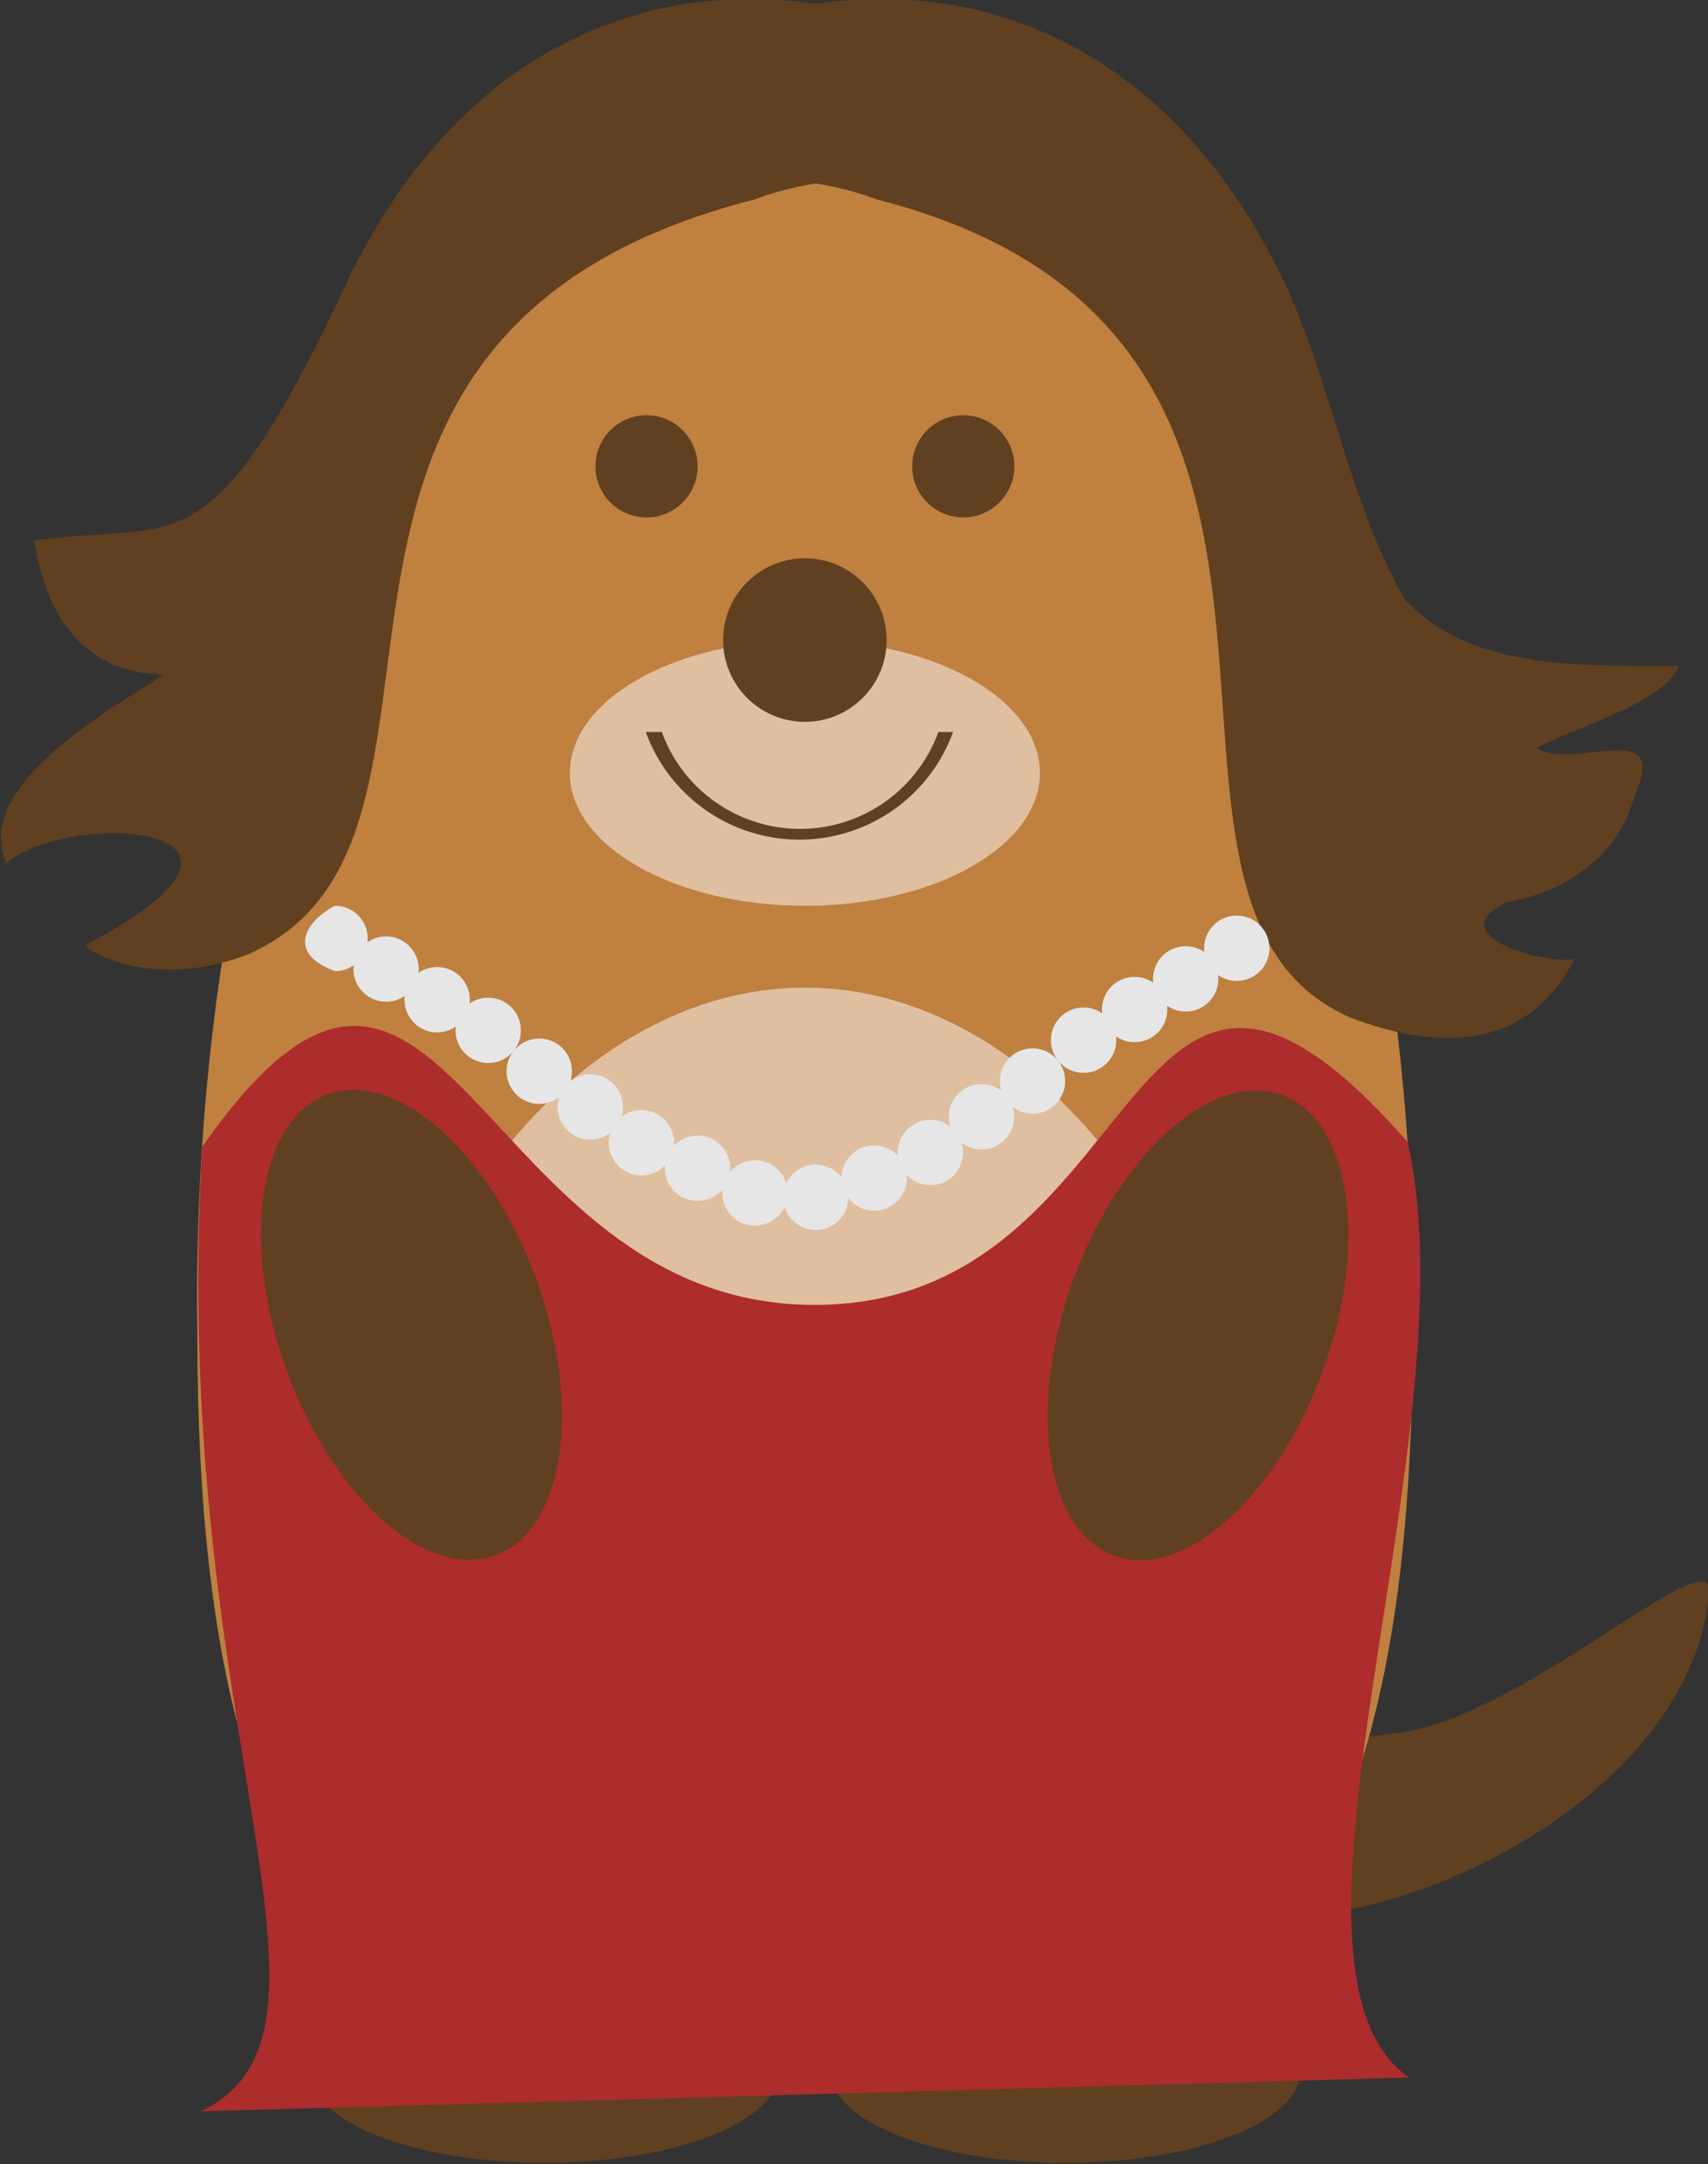 <?xml version="1.0" encoding="UTF-8" standalone="no"?>
<!-- Created with Inkscape (http://www.inkscape.org/) -->

<svg
   xmlns:dc="http://purl.org/dc/elements/1.1/"
   xmlns:cc="http://creativecommons.org/ns#"
   xmlns:rdf="http://www.w3.org/1999/02/22-rdf-syntax-ns#"
   xmlns:svg="http://www.w3.org/2000/svg"
   xmlns="http://www.w3.org/2000/svg"
   xmlns:sodipodi="http://sodipodi.sourceforge.net/DTD/sodipodi-0.dtd"
   xmlns:inkscape="http://www.inkscape.org/namespaces/inkscape"
   width="33.3mm"
   height="42.187mm"
   viewBox="0 0 33.3 42.187"
   version="1.1"
   id="svg8"
   inkscape:version="0.92.2 5c3e80d, 2017-08-06"
   sodipodi:docname="MissMarmot.svg">
  <rect x="0" y="0" width="33.3" height="42.187" fill="#333333" stroke="none"/>
  <defs
     id="defs2">
    <clipPath
       id="clipPath1759"
       clipPathUnits="userSpaceOnUse">
      <path
         inkscape:connector-curvature="0"
         id="path1757"
         d="M 0,0 H 85.447 V 47.793 H 0 Z" />
    </clipPath>
    <clipPath
       id="clipPath1869"
       clipPathUnits="userSpaceOnUse">
      <path
         inkscape:connector-curvature="0"
         id="path1867"
         d="M 0,0 H 63.153 V 66.922 H 0 Z" />
    </clipPath>
    <clipPath
       id="clipPath2011"
       clipPathUnits="userSpaceOnUse">
      <path
         inkscape:connector-curvature="0"
         id="path2009"
         d="M 0,0 H 63.153 V 63.379 H 0 Z" />
    </clipPath>
    <clipPath
       id="clipPath2073"
       clipPathUnits="userSpaceOnUse">
      <path
         inkscape:connector-curvature="0"
         id="path2071"
         d="M 0,0 H 63.153 V 63.379 H 0 Z" />
    </clipPath>
    <clipPath
       id="clipPath2135"
       clipPathUnits="userSpaceOnUse">
      <path
         inkscape:connector-curvature="0"
         id="path2133"
         d="M 0,0 H 63.153 V 63.379 H 0 Z" />
    </clipPath>
    <clipPath
       id="clipPath2197"
       clipPathUnits="userSpaceOnUse">
      <path
         inkscape:connector-curvature="0"
         id="path2195"
         d="M 0,0 H 63.153 V 63.379 H 0 Z" />
    </clipPath>
    <clipPath
       id="clipPath2259"
       clipPathUnits="userSpaceOnUse">
      <path
         inkscape:connector-curvature="0"
         id="path2257"
         d="M 0,0 H 63.153 V 63.379 H 0 Z" />
    </clipPath>
  </defs>
  <sodipodi:namedview
     id="base"
     pagecolor="#ffffff"
     bordercolor="#666666"
     borderopacity="1.0"
     inkscape:pageopacity="0.0"
     inkscape:pageshadow="2"
     inkscape:zoom="0.86395541"
     inkscape:cx="245.21245"
     inkscape:cy="63.226728"
     inkscape:document-units="mm"
     inkscape:current-layer="layer1"
     showgrid="false"
     inkscape:snap-global="false"
     showguides="false"
     fit-margin-top="0"
     fit-margin-left="0"
     fit-margin-right="0"
     fit-margin-bottom="0" />
  <g
     inkscape:label="Layer 1"
     inkscape:groupmode="layer"
     id="layer1"
     transform="translate(-81.585,-134.55)">
    <g
       style="stroke-width:2.874"
       id="g110"
       transform="matrix(0.123,0,0,-0.123,291.308,189.225)" />
    <g
       style="stroke-width:2.874"
       id="g112"
       transform="matrix(0.123,0,0,-0.123,291.308,189.225)" />
    <g
       style="stroke-width:2.874"
       id="g114"
       transform="matrix(0.123,0,0,-0.123,291.308,189.225)" />
    <g
       style="stroke-width:2.874"
       id="g116"
       transform="matrix(0.123,0,0,-0.123,291.308,189.225)" />
    <g
       id="g1845"
       transform="matrix(0.702,0.074,0.074,-0.702,-85.116,142.676)" />
    <g
       id="g1975"
       transform="matrix(0.336,0.108,0.108,-0.336,-84.658,142.69)" />
    <g
       id="g1995"
       transform="matrix(0.353,0,0,-0.353,-85.08,145.473)" />
    <g
       id="g2057"
       transform="matrix(0.094,-0.048,-0.048,-0.094,-60.909,150.701)" />
    <g
       id="g2119"
       transform="matrix(0.088,-0.007,-0.007,-0.088,-54.641,144.326)" />
    <g
       id="g2181"
       transform="matrix(0.064,0.029,0.029,-0.064,-45.818,139.806)" />
    <g
       id="g2243"
       transform="matrix(0.049,0.019,0.019,-0.049,-37.12,143.842)" />
    <g
       id="g2305"
       transform="matrix(0.042,-0.007,-0.007,-0.042,-29.793,149.593)" />
    <path
       inkscape:connector-curvature="0"
       id="path2317"
       style="fill:none;stroke:#ffffff;stroke-width:0.351;stroke-linecap:butt;stroke-linejoin:miter;stroke-miterlimit:10;stroke-dasharray:none;stroke-opacity:1"
       d="m -95.08,155.473 v -40 h 82.001 v 40 z" />
    <g
       id="g4716"
       transform="matrix(0.353,0,0,-0.353,-68.177,133.094)">
      <g
         id="g4718" />
    </g>
    <g
       id="g5245"
       transform="matrix(1.991,0,0,1.991,251.307,-86.371)"
       style="stroke-width:0.502">
      <g
         id="g5148"
         transform="matrix(0.353,0,0,-0.353,-77.363,133.237)"
         style="stroke-width:0.502">
        <path
           d="m -0.709,5.669 c 0,1.409 -2.919,2.551 -6.52,2.551 -3.601,0 -6.52,-1.142 -6.52,-2.551 0,-1.409 2.919,-2.551 6.52,-2.551 3.601,0 6.52,1.142 6.52,2.551 z"
           style="fill:#604020;fill-opacity:1;fill-rule:nonzero;stroke:none;stroke-width:0.502"
           id="path5146"
           inkscape:connector-curvature="0" />
      </g>
      <g
         id="g5152"
         transform="matrix(0.353,0,0,-0.353,-77.363,133.237)"
         style="stroke-width:0.502">
        <path
           d="m 13.748,5.669 c 0,1.409 -2.919,2.551 -6.52,2.551 -3.601,0 -6.52,-1.142 -6.52,-2.551 0,-1.409 2.919,-2.551 6.52,-2.551 3.601,0 6.52,1.142 6.52,2.551 z"
           style="fill:#604020;fill-opacity:1;fill-rule:nonzero;stroke:none;stroke-width:0.502"
           id="path5150"
           inkscape:connector-curvature="0" />
      </g>
      <g
         id="g5156"
         transform="matrix(0.353,0,0,-0.353,-77.363,133.237)"
         style="stroke-width:0.502">
        <path
           d="m 9.78,57.544 c 0,2.035 -1.142,3.685 -2.551,3.685 -1.409,0 -2.551,-1.65 -2.551,-3.685 0,-2.035 1.142,-3.685 2.551,-3.685 1.409,0 2.551,1.65 2.551,3.685 z"
           style="fill:#604020;fill-opacity:1;fill-rule:nonzero;stroke:none;stroke-width:0.502"
           id="path5154"
           inkscape:connector-curvature="0" />
      </g>
      <g
         id="g5160"
         transform="matrix(0.353,0,0,-0.353,-77.363,133.237)"
         style="stroke-width:0.502">
        <path
           d="m -4.677,57.544 c 0,2.035 -1.142,3.685 -2.551,3.685 -1.409,0 -2.551,-1.65 -2.551,-3.685 0,-2.035 1.142,-3.685 2.551,-3.685 1.409,0 2.551,1.65 2.551,3.685 z"
           style="fill:#604020;fill-opacity:1;fill-rule:nonzero;stroke:none;stroke-width:0.502"
           id="path5158"
           inkscape:connector-curvature="0" />
      </g>
      <g
         id="g5164"
         transform="matrix(0.353,0,0,-0.353,-77.363,133.237)"
         style="stroke-width:0.502">
        <path
           d="M 25.087,18.992 C 24.52,11.339 9.78,6.803 9.496,12.473 c -0.567,3.401 3.118,1.984 6.803,2.551 3.402,0.283 8.787,5.386 8.787,3.969 z"
           style="fill:#604020;fill-opacity:1;fill-rule:nonzero;stroke:none;stroke-width:0.502"
           id="path5162"
           inkscape:connector-curvature="0" />
      </g>
      <path
         inkscape:connector-curvature="0"
         id="path5166"
         style="fill:#bf8040;fill-opacity:1;fill-rule:nonzero;stroke:none;stroke-width:0.177"
         d="m -71.412,124.036 c 0,6.6 -2.4,7.4 -5.95,7.4 -3.55,0 -5.95,-0.8 -5.95,-7.4 -0.1,-6.6 2.6,-11.9 5.95,-11.9 3.35,0 6.05,5.3 5.95,11.9 z" />
      <g
         id="g5170"
         transform="matrix(0.353,0,0,-0.353,-77.363,133.237)"
         style="stroke-width:0.502">
        <path
           d="m 12.047,20.126 c 0,-8.504 -5.103,-9.638 -12.047,-9.638 -6.945,0 -12.047,1.134 -12.047,9.638 0,8.504 5.669,15.59 12.047,15.59 6.378,0 12.047,-7.087 12.047,-15.59 z"
           style="fill:#dfbf9f;fill-opacity:1;fill-rule:nonzero;stroke:none;stroke-width:0.502"
           id="path5168"
           inkscape:connector-curvature="0" />
      </g>
      <path
         sodipodi:nodetypes="cccscc"
         d="m -71.446,131.301 -11.832,0.331 c 1.655,-0.788 -0.318,-3.775 0.013,-9.442 2.362,-3.381 2.647,1.546 5.997,1.546 3.35,0 2.973,-4.832 5.808,-1.593 0.645,2.867 -1.532,8.081 0.013,9.158 z"
         style="fill:#ad2c2c;fill-opacity:1;fill-rule:nonzero;stroke:none;stroke-width:0.177"
         id="path5172"
         inkscape:connector-curvature="0" />
      <path
         inkscape:connector-curvature="0"
         id="path5174"
         style="fill:#604020;fill-opacity:1;fill-rule:nonzero;stroke:none;stroke-width:0.177"
         d="m -72.692,121.681 c -0.675,-0.246 -1.589,0.565 -2.043,1.811 -0.453,1.246 -0.274,2.454 0.401,2.7 0.675,0.246 1.589,-0.565 2.043,-1.811 0.453,-1.246 0.274,-2.454 -0.401,-2.7 z" />
      <g
         id="g5178"
         transform="matrix(0.353,0,0,-0.353,-77.363,133.237)"
         style="stroke-width:0.502">
        <path
           d="m -8.586,19.969 c 1.913,0.696 2.421,4.123 1.136,7.654 -1.285,3.531 -3.877,5.829 -5.79,5.133 -1.913,-0.696 -2.421,-4.123 -1.136,-7.654 1.285,-3.531 3.877,-5.829 5.79,-5.133 z"
           style="fill:#604020;fill-opacity:1;fill-rule:nonzero;stroke:none;stroke-width:0.502"
           id="path5176"
           inkscape:connector-curvature="0" />
      </g>
      <g
         id="g5182"
         transform="matrix(0.353,0,0,-0.353,-77.363,133.237)"
         style="stroke-width:0.502">
        <path
           d="m 6.52,41.67 c 0,2.035 -2.919,3.685 -6.52,3.685 -3.601,0 -6.52,-1.65 -6.52,-3.685 0,-2.035 2.919,-3.685 6.52,-3.685 3.601,0 6.52,1.65 6.52,3.685 z"
           style="fill:#dfbf9f;fill-opacity:1;fill-rule:nonzero;stroke:none;stroke-width:0.502"
           id="path5180"
           inkscape:connector-curvature="0" />
      </g>
      <g
         id="g5186"
         transform="matrix(0.353,0,0,-0.353,-77.363,133.237)"
         style="stroke-width:0.502">
        <path
           d="m 2.268,45.355 c 0,1.252 -1.015,2.268 -2.268,2.268 -1.252,0 -2.268,-1.015 -2.268,-2.268 0,-1.252 1.015,-2.268 2.268,-2.268 1.252,0 2.268,1.015 2.268,2.268 z"
           style="fill:#604020;fill-opacity:1;fill-rule:nonzero;stroke:none;stroke-width:0.502"
           id="path5184"
           inkscape:connector-curvature="0" />
      </g>
      <g
         id="g5190"
         transform="matrix(0.353,0,0,-0.353,-77.363,133.237)"
         style="stroke-width:0.502">
        <path
           d="m -2.976,50.174 c 0,0.783 -0.635,1.417 -1.417,1.417 -0.783,0 -1.417,-0.635 -1.417,-1.417 0,-0.783 0.635,-1.417 1.417,-1.417 0.783,0 1.417,0.635 1.417,1.417 z"
           style="fill:#604020;fill-opacity:1;fill-rule:nonzero;stroke:none;stroke-width:0.502"
           id="path5188"
           inkscape:connector-curvature="0" />
      </g>
      <g
         id="g5194"
         transform="matrix(0.353,0,0,-0.353,-77.363,133.237)"
         style="stroke-width:0.502">
        <path
           d="m 5.811,50.174 c 0,0.783 -0.635,1.417 -1.417,1.417 -0.783,0 -1.417,-0.635 -1.417,-1.417 0,-0.783 0.635,-1.417 1.417,-1.417 0.783,0 1.417,0.635 1.417,1.417 z"
           style="fill:#604020;fill-opacity:1;fill-rule:nonzero;stroke:none;stroke-width:0.502"
           id="path5192"
           inkscape:connector-curvature="0" />
      </g>
      <g
         id="g5198"
         transform="matrix(0.353,0,0,-0.353,-77.363,133.237)"
         style="stroke-width:0.502">
        <path
           d="m 4.11,42.804 c -0.857,-2.354 -3.459,-3.567 -5.813,-2.711 -1.26,0.458 -2.252,1.451 -2.711,2.711 h 0.445 v 0 c 0.771,-2.118 3.113,-3.211 5.232,-2.44 1.134,0.413 2.027,1.306 2.44,2.44 z"
           style="fill:#604020;fill-opacity:1;fill-rule:nonzero;stroke:none;stroke-width:0.502"
           id="path5196"
           inkscape:connector-curvature="0" />
      </g>
      <path
         inkscape:connector-curvature="0"
         id="path5200"
         style="fill:#604020;fill-opacity:1;fill-rule:nonzero;stroke:none;stroke-width:0.177"
         d="m -69.83,120.352 c -0.316,0.048 -1.321,-0.24 -0.66,-0.56 0.594,-0.096 1.108,-0.476 1.251,-1.042 0.367,-0.795 -0.628,-0.227 -0.959,-0.47 0.441,-0.221 1.228,-0.439 1.397,-0.796 -0.926,-0.015 -2.031,0.057 -2.692,-0.661 -0.561,-0.993 -0.714,-2.144 -1.207,-3.168 -2.48,-5.044 -8.691,-2.245 -8.781,1.971 0.489,-1.546 2.669,-3.522 4.82,-2.714 5.253,1.338 2.048,6.866 4.631,8.007 0.973,0.375 1.781,0.259 2.2,-0.567 z"
         sodipodi:nodetypes="ccccccccccc" />
      <path
         sodipodi:nodetypes="ccccccccc"
         d="m -84.401,120.21 c 2.225,-1.179 -0.165,-1.333 -0.78,-0.798 -0.367,-0.795 1.197,-1.6 1.527,-1.843 -0.062,-0.031 -1.038,0.082 -1.255,-1.317 1.447,-0.203 1.718,0.346 3.094,-2.597 2.48,-5.044 8.691,-2.245 8.781,1.971 -0.489,-1.546 -2.669,-3.522 -4.82,-2.714 -5.253,1.338 -2.379,6.251 -4.962,7.392 -0.973,0.375 -1.639,-0.072 -1.585,-0.093 z"
         style="fill:#604020;fill-opacity:1;fill-rule:nonzero;stroke:none;stroke-width:0.177"
         id="path5202"
         inkscape:connector-curvature="0" />
      <path
         inkscape:connector-curvature="0"
         id="path5204"
         style="fill:#e6e6e6;fill-opacity:1;fill-rule:nonzero;stroke:none;stroke-width:0.177"
         d="m -76.364,122.494 c 0,-0.177 -0.143,-0.32 -0.32,-0.32 -0.177,0 -0.32,0.143 -0.32,0.32 0,0.177 0.143,0.32 0.32,0.32 0.177,0 0.32,-0.143 0.32,-0.32 z m 0.55,-0.25 c 0,-0.177 -0.143,-0.32 -0.32,-0.32 -0.177,0 -0.32,0.143 -0.32,0.32 0,0.177 0.143,0.32 0.32,0.32 0.177,0 0.32,-0.143 0.32,-0.32 z m 0.5,-0.35 c 0,-0.177 -0.143,-0.32 -0.32,-0.32 -0.177,0 -0.32,0.143 -0.32,0.32 0,0.177 0.143,0.32 0.32,0.32 0.177,0 0.32,-0.143 0.32,-0.32 z m 0.5,-0.35 c 0,-0.177 -0.143,-0.32 -0.32,-0.32 -0.177,0 -0.32,0.143 -0.32,0.32 0,0.177 0.143,0.32 0.32,0.32 0.177,0 0.32,-0.143 0.32,-0.32 z m 0.5,-0.4 c 0,-0.177 -0.143,-0.32 -0.32,-0.32 -0.177,0 -0.32,0.143 -0.32,0.32 0,0.177 0.143,0.32 0.32,0.32 0.177,0 0.32,-0.143 0.32,-0.32 z m 0.5,-0.3 c 0,-0.177 -0.143,-0.32 -0.32,-0.32 -0.177,0 -0.32,0.143 -0.32,0.32 0,0.177 0.143,0.32 0.32,0.32 0.177,0 0.32,-0.143 0.32,-0.32 z m 0.5,-0.3 c 0,-0.177 -0.143,-0.32 -0.32,-0.32 -0.177,0 -0.32,0.143 -0.32,0.32 0,0.177 0.143,0.32 0.32,0.32 0.177,0 0.32,-0.143 0.32,-0.32 z m 0.5,-0.3 c 0,-0.177 -0.143,-0.32 -0.32,-0.32 -0.177,0 -0.32,0.143 -0.32,0.32 0,0.177 0.143,0.32 0.32,0.32 0.177,0 0.32,-0.143 0.32,-0.32 z"
         sodipodi:nodetypes="ssssssssssssssssssssssssssssssssssssssss" />
      <path
         sodipodi:nodetypes="ssssssssssssssssssssssssssssssssssscscc"
         d="m -78.734,122.398 c 0,-0.177 0.143,-0.32 0.32,-0.32 0.177,0 0.32,0.143 0.32,0.32 0,0.177 -0.143,0.32 -0.32,0.32 -0.177,0 -0.32,-0.143 -0.32,-0.32 z m -0.55,-0.25 c 0,-0.177 0.143,-0.32 0.32,-0.32 0.177,0 0.32,0.143 0.32,0.32 0,0.177 -0.143,0.32 -0.32,0.32 -0.177,0 -0.32,-0.143 -0.32,-0.32 z m -0.5,-0.35 c 0,-0.177 0.143,-0.32 0.32,-0.32 0.177,0 0.32,0.143 0.32,0.32 0,0.177 -0.143,0.32 -0.32,0.32 -0.177,0 -0.32,-0.143 -0.32,-0.32 z m -0.5,-0.35 c 0,-0.177 0.143,-0.32 0.32,-0.32 0.177,0 0.32,0.143 0.32,0.32 0,0.177 -0.143,0.32 -0.32,0.32 -0.177,0 -0.32,-0.143 -0.32,-0.32 z m -0.5,-0.4 c 0,-0.177 0.143,-0.32 0.32,-0.32 0.177,0 0.32,0.143 0.32,0.32 0,0.177 -0.143,0.32 -0.32,0.32 -0.177,0 -0.32,-0.143 -0.32,-0.32 z m -0.5,-0.3 c 0,-0.177 0.143,-0.32 0.32,-0.32 0.177,0 0.32,0.143 0.32,0.32 0,0.177 -0.143,0.32 -0.32,0.32 -0.177,0 -0.32,-0.143 -0.32,-0.32 z m -0.5,-0.3 c 0,-0.177 0.143,-0.32 0.32,-0.32 0.177,0 0.32,0.143 0.32,0.32 0,0.177 -0.143,0.32 -0.32,0.32 -0.177,0 -0.32,-0.143 -0.32,-0.32 z m -0.18,-0.62 c 0.177,0 0.32,0.143 0.32,0.32 0,0.177 -0.143,0.32 -0.32,0.32 -0.477,-0.174 -0.294,-0.488 0,-0.64 z"
         style="fill:#e6e6e6;fill-opacity:1;fill-rule:nonzero;stroke:none;stroke-width:0.177"
         id="path5206"
         inkscape:connector-curvature="0" />
      <path
         inkscape:connector-curvature="0"
         id="path5208"
         style="fill:#e6e6e6;fill-opacity:1;fill-rule:nonzero;stroke:none;stroke-width:0.177"
         d="m -78.171,122.64 c 0,-0.177 0.143,-0.32 0.32,-0.32 0.177,0 0.32,0.143 0.32,0.32 0,0.177 -0.143,0.32 -0.32,0.32 -0.177,0 -0.32,-0.143 -0.32,-0.32 z"
         sodipodi:nodetypes="sssss" />
      <path
         sodipodi:nodetypes="sssss"
         d="m -77.577,122.682 c 0,-0.177 0.143,-0.32 0.32,-0.32 0.177,0 0.32,0.143 0.32,0.32 0,0.177 -0.143,0.32 -0.32,0.32 -0.177,0 -0.32,-0.143 -0.32,-0.32 z"
         style="fill:#e6e6e6;fill-opacity:1;fill-rule:nonzero;stroke:none;stroke-width:0.177"
         id="path5210"
         inkscape:connector-curvature="0" />
    </g>
  </g>
</svg>
